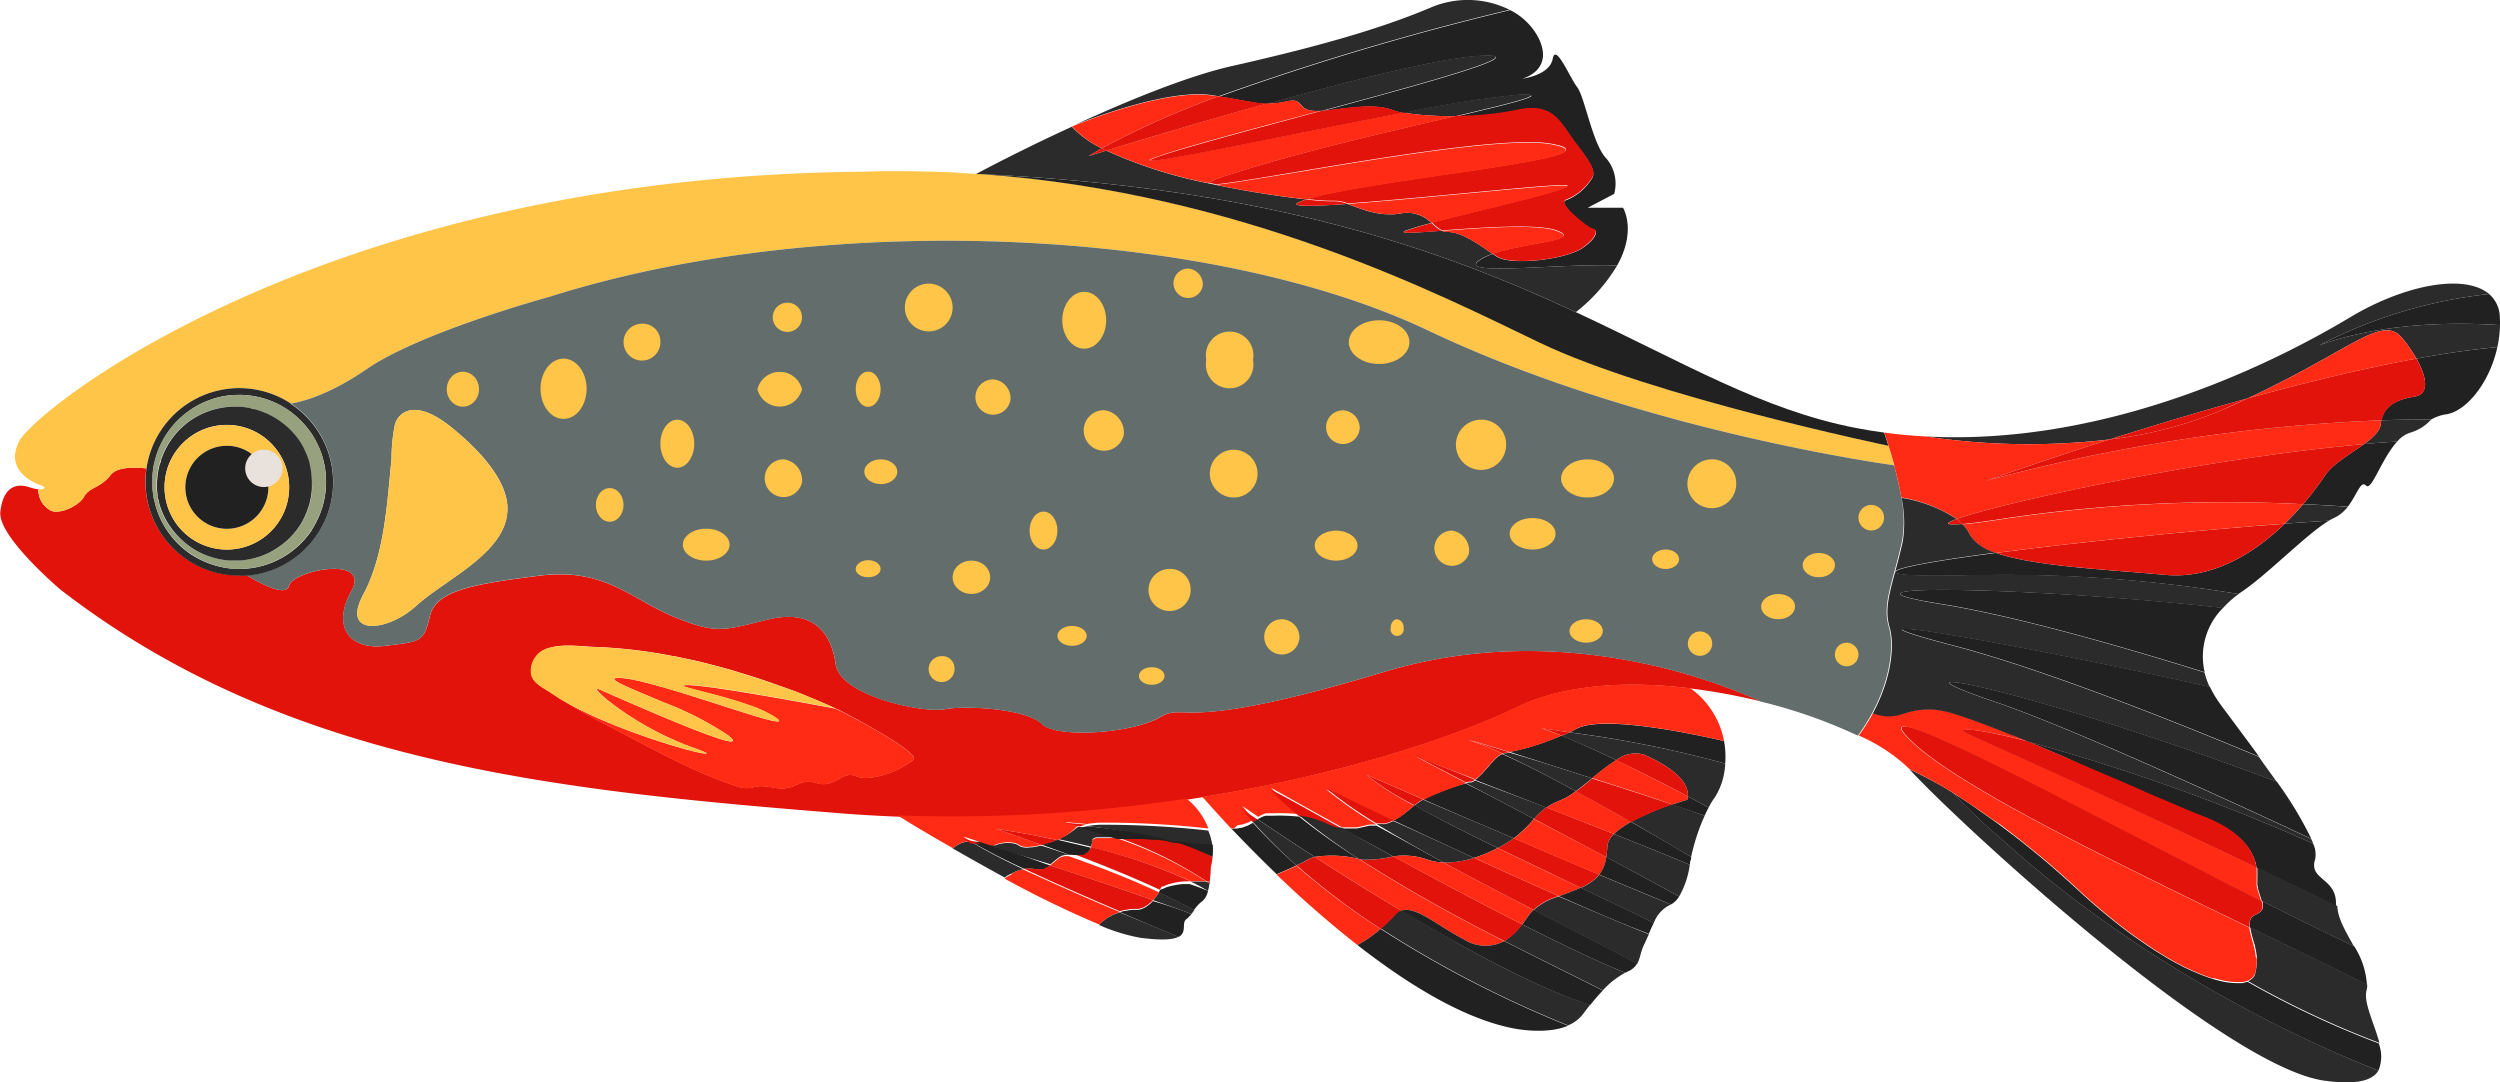 <svg xmlns="http://www.w3.org/2000/svg" viewBox="0 0 283.66 122.81"><title>pearl-danio</title><g id="Layer_2" data-name="Layer 2"><g id="Ñëîé_2" data-name="Ñëîé 2"><path d="M157.09,76.22c-23.72,7.15-22.33,3.35-25.47,5.16s-11.68,2.45-13.43.74-8.63-2.11-11-1.65S95.34,79,94.82,75.35s-2.62-6.28-7.68-5.06S81.39,72,76.5,70s-7.85-5.63-15.35-4.67S49.46,67,48.77,69.94s-1.05,2.84-5.06,3.34-6.11-2.12-3.84-6.22-6.63-2.35-7.06-.61c-.35,1.39-3.52-.39-4.8-1.17h0a7.56,7.56,0,0,1-.83,0A10.64,10.64,0,0,1,16.5,54.68a9.67,9.67,0,0,1,.11-1.53c-1.31-.15-3.34-.21-4.08.76-1.14,1.48-2.4,1.35-3,2.45s-3.1,2.22-4,1.43a2.63,2.63,0,0,1-1.18-2.27,5.06,5.06,0,0,1-1-.23c-1.56-.53-3,0-3.31,2.79s6.81,8.81,6.81,8.81C32.2,86.51,62.55,89.65,95.25,92.27c2.2.18,4.38.3,6.56.39h0a176.36,176.36,0,0,0,32.79-1.91l1.87-.3c15.43-2.49,28.17-6.6,35.71-10.22,5.36-2.58,12.56-3,19.65-2.11a67.61,67.61,0,0,1,7.78,1.42l.22.06C194.32,77.08,176.7,70.31,157.09,76.22Zm-53.46,10c-1.83,1.44-5,2.49-6.54,1.83s-2.36,1.44-4.45.79-2.23,1-4.84.52-2,.26-3.67,0a2.85,2.85,0,0,1-.39-.11c-4.8-1.53-9.47-4.17-13.92-6.48l-1.08-.56c-.57-.3-1.15-.6-1.72-.92-.31-.17-.62-.33-.92-.51l-.8-.44-1-.6-.77-.47-1-.66c-1.17-.78-2.55-1.3-2.23-2.94a2.69,2.69,0,0,1,2.15-2.19c1.59-.44,3.67-.12,5-.08a55.46,55.46,0,0,1,6.44.61c.81.12,1.61.26,2.41.42.27,0,.54.1.8.15l.93.19,1.23.27,1,.25,1,.26q.93.24,1.86.51l1,.31.61.18,1.34.43c.57.19,1.14.38,1.71.59L89,78l.19.07,1,.36c.72.28,1.43.57,2.14.87q.63.26,1.26.54c.42.17.83.36,1.24.55h0l.5.23C95.82,80.88,104.66,85.44,103.63,86.25Z" style="fill:#e1130a"/><path d="M214.91,52.8C210,52.09,184.13,48,162,37.48c-24.6-11.67-68.21-13.76-99.61-3.82,0,0-14.65,4-20.75,8.2-4.18,2.86-7.17,3.69-8.64,3.93a10.64,10.64,0,0,0-16.37,7.36c-1.31-.15-3.34-.21-4.08.76-1.14,1.48-2.4,1.35-3,2.45s-3.1,2.22-4,1.43a2.63,2.63,0,0,1-1.18-2.27c.72.06.84-.23.39-.41,0,0-4.45-1.3-2.61-5S37,20,98,19.48h.12c2.25,0,4.54,0,6.87.06,2,0,3.88.12,5.75.2a5.83,5.83,0,0,1,.59,0h.07c29.68,2.14,52.24,13.8,63.36,19.13,12.74,6.11,39.55,11.69,39.55,11.69C214.48,51.27,214.7,52,214.91,52.8Z" style="fill:#ffc548"/><path d="M215.74,56.45c-.21-1.17-.49-2.38-.8-3.54l0-.11C210,52.09,184.13,48,162,37.48c-24.6-11.67-68.21-13.76-99.61-3.82,0,0-14.65,4-20.75,8.2-4.18,2.86-7.17,3.69-8.64,3.93a10.63,10.63,0,0,1-5,19.49c1.28.78,4.45,2.56,4.8,1.17.43-1.74,9.33-3.49,7.06.61s-.18,6.72,3.84,6.22,4.36-.37,5.06-3.34,4.88-3.66,12.38-4.62S71.62,68,76.5,70s5.58,1.52,10.64.3,7.16,1.4,7.68,5.06,9.94,5.58,12.34,5.12,9.29-.06,11,1.65,10.29,1.08,13.43-.74,1.75,2,25.47-5.16c19.61-5.91,37.23.86,42.74,3.38h0a57.92,57.92,0,0,1,11,3.86,23.17,23.17,0,0,0,1.61-2.55c2.3-4.29,2.43-8,1.91-9.77-.79-2.64.44-5,1.49-9.75A13.94,13.94,0,0,0,215.74,56.45ZM47.24,68.72c-3.27,3-8.63,3.53-6-1.31C43.64,62.94,43.93,57,44.43,52a18.67,18.67,0,0,1,.37-3.78,2.19,2.19,0,0,1,1.61-1.63c1.8-.44,4,1.2,5.25,2.26,2.4,2,5.92,5.47,5.92,8.86C57.58,62.7,50.51,65.71,47.24,68.72Z" style="fill:#636e6c"/><path d="M250.15,76.27c-10-3.12-21.72-6.44-29.91-7.75-15.7-2.5,12.08-1.83,32,.45A7.8,7.8,0,0,0,250.15,76.27Z" style="fill:#212121"/><path d="M256.33,85.85c-11.79-4.94-25.47-10.2-34.52-12.57-18.07-4.72,8.7.08,28.93,4.64A12.72,12.72,0,0,0,252,80C253.29,81.75,254.83,83.79,256.33,85.85Z" style="fill:#212121"/><path d="M262.25,95.17c-12.8-6-28.54-13.06-35.73-15.49-14.82-5,3.14-1.74,31.81,9A42.88,42.88,0,0,1,262.25,95.17Z" style="fill:#212121"/><path d="M269.86,121.48c-.65,1.09-2.38,1.65-6.1,1.14-11.51-1.57-41.59-29.29-47.09-35.32l.55.25.24.12.13.07a2.28,2.28,0,0,1,.28.13l.19.1.33.17c.83.43,1.92,1,3.24,1.85h0a61.74,61.74,0,0,0,5.24,5C243.43,110.06,262.17,118.44,269.86,121.48Z" style="fill:#2b2b2b"/><path d="M269.86,121.48c-7.69-3-26.43-11.42-43-26.48a61.74,61.74,0,0,1-5.24-5c.91.56,1.93,1.21,3,2l.61.42.83.59.85.61,1.79,1.35c.3.24.62.48.93.74,1.9,1.49,3.94,3.24,6.09,5.23.87.82,1.73,1.57,2.56,2.28l.79.65a55.42,55.42,0,0,0,5.65,4.12l1.2.73a26.81,26.81,0,0,0,4.73,2.22l.3.1.27.08a5.54,5.54,0,0,0,.61.16,8,8,0,0,0,1.89.27l.34,0h.08l.28,0a4.43,4.43,0,0,0,.58-.16,105.64,105.64,0,0,0,14.9,7A4.14,4.14,0,0,1,269.86,121.48Z" style="fill:#212121"/><path d="M255.91,110.32a4.32,4.32,0,0,0,.15-1.17c0-.11,0-.21,0-.32a1.63,1.63,0,0,0,0-.31,6.4,6.4,0,0,0-.17-1c0-.17-.08-.34-.12-.5a15.6,15.6,0,0,1-.45-1.79c4.75,2.3,9.32,4.5,13.28,6.49a2.72,2.72,0,0,1-.09.69c-.34,1.36.9,3.77,1.47,5.92a105.64,105.64,0,0,1-14.9-7,2,2,0,0,0,.45-.29.57.57,0,0,0,.11-.11.53.53,0,0,0,.09-.11l0,0a.83.83,0,0,0,.07-.13A1.07,1.07,0,0,0,255.91,110.32Z" style="fill:#2b2b2b"/><path d="M268.56,111.73c-4-2-8.53-4.19-13.28-6.49a2.2,2.2,0,0,1,0-.62,1.07,1.07,0,0,1,.06-.27,1,1,0,0,1,.28-.38.5.5,0,0,1,.14-.1l.17-.09a1.75,1.75,0,0,0,.39-.21.58.58,0,0,0,.15-.11.86.86,0,0,0,.28-.82s0-.08,0-.12,0-.19-.07-.29c3.65,1.84,7.19,3.59,10.44,5.14A9.15,9.15,0,0,1,268.56,111.73Z" style="fill:#212121"/><path d="M267.08,107.37c-3.25-1.55-6.79-3.3-10.44-5.14-.1-.33-.24-.71-.37-1.15a3,3,0,0,1-.08-.32q0-.14-.06-.3a2.61,2.61,0,0,1,0-.31,1.1,1.1,0,0,1,0-.18c0-.11,0-.22,0-.34V99.4a3.69,3.69,0,0,0,0-.47v-.21c0-.09,0-.19,0-.29,3.11,1.49,6.18,3,9.08,4.39C265.23,104.19,266.2,105.77,267.08,107.37Z" style="fill:#2b2b2b"/><path d="M265.09,102.82c-2.9-1.42-6-2.9-9.08-4.39,0-.05,0-.1,0-.15l-.05-.22v0c0-.14-.07-.28-.12-.42s-.06-.15-.08-.22l-.07-.16a1.19,1.19,0,0,0-.08-.2l-.05-.09-.11-.22-.12-.2a7.07,7.07,0,0,0-.48-.68l-.29-.33a8.81,8.81,0,0,0-1.38-1.2l-.37-.25a13.77,13.77,0,0,0-1.39-.77l-.27-.14c-.46-.21-1-.42-1.5-.62-1.14-.42-3.11-1.26-5.52-2.31l-1.2-.53L241.29,89l-1.06-.46-2.37-1-.59-.26-1.33-.58L234.48,86l-2-.85-2.34-1a227.14,227.14,0,0,1,32.31,11.56,2.87,2.87,0,0,1,.24,1.77c-.78,2.36,2.36,2.1,2.36,5A2.06,2.06,0,0,0,265.09,102.82Z" style="fill:#212121"/><path d="M283.66,36.89a12.76,12.76,0,0,1-.3,2.5c-2.81.25-5.92.7-9.18,1.3a16.77,16.77,0,0,0-1.61-2.32c-2.26-2.75-5.57,1.24-17.56,6.84-5.62,1.54-11,3.18-15.65,4.65a78.3,78.3,0,0,1-20.88-.34c21.62,1.17,41.15-9.3,48.16-13.51,6.19-3.71,13-5,15.78-2.65a54.82,54.82,0,0,0-19.25,5.81C269.63,36.83,277.28,36.47,283.66,36.89Z" style="fill:#2b2b2b"/><path d="M283.36,39.39c-.87,4-3.46,7.2-5.73,7.61a4.66,4.66,0,0,0-1.79.61c-1.75,0-3.63,0-5.64.08.33-1.61,1.68-2.37,3.76-2.69,1.68-.26,1.45-2.14.22-4.31C277.44,40.09,280.55,39.64,283.36,39.39Z" style="fill:#212121"/><path d="M275.84,47.61a5.06,5.06,0,0,1-2.4,1.49,3.29,3.29,0,0,0-1.44,1c-1.23.07-2.48.17-3.76.29,1-.74,1.81-1.49,1.89-2.25a2.22,2.22,0,0,1,.07-.45C272.21,47.62,274.09,47.6,275.84,47.61Z" style="fill:#2b2b2b"/><path d="M272,50.1c-1.77,1.91-2.9,5.64-3.53,5s-1,1-2.08,2.39c-1.58-.11-3.27-.21-5.07-.29a35.59,35.59,0,0,0,2.53-3.31c.84-1.26,2.86-2.39,4.39-3.51C269.52,50.27,270.77,50.17,272,50.1Z" style="fill:#212121"/><path d="M264.25,59.08c-2.51,1.49-7,6.13-9.91,8.07-.12.08-.24.16-.35.25a162.68,162.68,0,0,0-30.26-2.12c-14.31.34-9.07-1,2.75-2.54,4.25,1.49,12.12,1.85,19.23,2.49,5.53.5,10.26-2.65,13.53-5.81C261,59.29,262.64,59.18,264.25,59.08Z" style="fill:#212121"/><path d="M283.66,36.89c-6.38-.42-14-.06-20.49,2.28a54.82,54.82,0,0,1,19.25-5.81A3.53,3.53,0,0,1,283.64,36C283.66,36.31,283.66,36.6,283.66,36.89Z" style="fill:#212121"/><path d="M256.05,108.83c0,.11,0,.21,0,.32a4.32,4.32,0,0,1-.15,1.17,1.07,1.07,0,0,1-.13.31.83.83,0,0,1-.07.13l0,0a.53.53,0,0,1-.09.11.57.57,0,0,1-.11.11,2,2,0,0,1-.45.29,4.43,4.43,0,0,1-.58.16l-.28,0h-.08l-.34,0a8,8,0,0,1-1.89-.27,5.54,5.54,0,0,1-.61-.16L251,111l-.3-.1a26.81,26.81,0,0,1-4.73-2.22l-1.2-.73a55.42,55.42,0,0,1-5.65-4.12l-.79-.65c-.83-.71-1.69-1.46-2.56-2.28-2.15-2-4.19-3.74-6.09-5.23-.31-.26-.62-.5-.93-.74L227,93.58,226.1,93l-.83-.59-.61-.42c-1.1-.76-2.12-1.41-3-2h0c-1.32-.81-2.41-1.42-3.24-1.85l-.33-.17-.19-.1a2.28,2.28,0,0,0-.28-.13l-.13-.07-.24-.12-.55-.25h0a19.42,19.42,0,0,0-5.79-3.84,23.17,23.17,0,0,0,1.61-2.55c3.12,1,3.26-.65,7.06-.41a11.79,11.79,0,0,1,2.51.58l.56.18c1,.32,2.07.73,3.29,1.19l1.47.58.17.07.85.34.08,0,1.12.46.55.23c-6.31-1.62-8.86-1.66-6.59-.7,2.45,1,17.88,8,32.46,15,0,.1,0,.2,0,.29v.21a3.69,3.69,0,0,1,0,.47v.23c0,.12,0,.23,0,.34a1.1,1.1,0,0,0,0,.18,2.61,2.61,0,0,0,0,.31q0,.17.06.3a3,3,0,0,0,.08.32c.13.44.27.82.37,1.15-21.87-11-47.71-25.26-39.19-17.66,5.73,5.11,22.72,13.36,37.83,20.67a15.6,15.6,0,0,0,.45,1.79c0,.16.09.33.12.5a6.4,6.4,0,0,1,.17,1A1.63,1.63,0,0,1,256.05,108.83Z" style="fill:#ff2b15"/><path d="M256.45,103.46a.58.58,0,0,1-.15.11,1.75,1.75,0,0,1-.39.21l-.17.09a.5.5,0,0,0-.14.1,1,1,0,0,0-.28.38,1.07,1.07,0,0,0-.06.27,2.2,2.2,0,0,0,0,.62c-15.11-7.31-32.1-15.56-37.83-20.67-8.52-7.6,17.32,6.61,39.19,17.66,0,.1.05.2.07.29s0,.08,0,.12A.86.86,0,0,1,256.45,103.46Z" style="fill:#e1130a"/><path d="M270.2,47.69a2.22,2.22,0,0,0-.07.45c-.08.76-.87,1.51-1.89,2.25-18.65,1.67-41.33,6.72-46.22,8.5a15.92,15.92,0,0,0-6.28-2.44c-.21-1.17-.49-2.38-.8-3.54l0-.11c-.21-.77-.43-1.53-.65-2.22-.16-.54-.33-1-.49-1.5,1.58.22,3.15.36,4.71.44a78.3,78.3,0,0,0,20.88.34c-7.93,2.51-13.57,4.53-14,4.69A201.92,201.92,0,0,1,270.2,47.69Z" style="fill:#ff2b15"/><path d="M268.24,50.39c-1.53,1.12-3.55,2.25-4.39,3.51a35.59,35.59,0,0,1-2.53,3.31,170.82,170.82,0,0,0-33.58,1.57c-2.32.37-4,.59-5.07.68a7.16,7.16,0,0,0-.65-.57C226.91,57.11,249.59,52.06,268.24,50.39Z" style="fill:#e1130a"/><path d="M259.24,59.42c-3.27,3.16-8,6.31-13.53,5.81-7.11-.64-15-1-19.23-2.49C235.5,61.55,248.33,60.24,259.24,59.42Z" style="fill:#e1130a"/><path d="M274,45c-2.08.32-3.43,1.08-3.76,2.69a201.92,201.92,0,0,0-44.87,6.86c.46-.16,6.1-2.18,14-4.69A46.55,46.55,0,0,0,252,46.57c1.07-.46,2.08-.92,3-1.36,6.39-1.76,13.07-3.4,19.17-4.52C275.41,42.86,275.64,44.74,274,45Z" style="fill:#e1130a"/><path d="M274.18,40.69c-6.1,1.12-12.78,2.76-19.17,4.52,12-5.6,15.3-9.59,17.56-6.84A16.77,16.77,0,0,1,274.18,40.69Z" style="fill:#ff2b15"/><path d="M214.26,50.58S187.45,45,174.71,38.89c-11.12-5.33-33.68-17-63.36-19.13,33,1.56,52.59,8.75,67.45,15.66,12.14,5.64,21.15,11.11,31.84,13.15,1.05.2,2.09.38,3.13.51C213.93,49.54,214.1,50,214.26,50.58Z" style="fill:#212121"/><path d="M183.49,30.12a19.28,19.28,0,0,1-4.69,5.3c-14.86-6.91-34.41-14.1-67.45-15.66h-.07l-.56,0c.39-.21,5-2.68,10.89-5.38A11.64,11.64,0,0,0,125,16.83l-1.48.87,2-.61A52.56,52.56,0,0,0,137,20.78l.91.19c4,.84,7.78,1.38,10.33,1.66-2.83.85-.1.85,4.64.51,1.49.51,3.45,1.47,5.94,1.1a3.88,3.88,0,0,1,3.6,1.06,29.45,29.45,0,0,0-2.95.88c-.87.37,1.14.23,4.1,0a1.71,1.71,0,0,0,.65.13c1.59,0,3.61,1.44,5.14,2.49a6.19,6.19,0,0,0-1.63.8C165.55,31.34,176.88,29.88,183.49,30.12Z" style="fill:#2b2b2b"/><path d="M125.51,17.09l-2,.61,1.48-.87C125.17,16.92,125.33,17,125.51,17.09Z" style="fill:#e1130a"/><path d="M152.9,23.14c-4.74.34-7.47.34-4.64-.51a22.11,22.11,0,0,0,3.08.21A3.85,3.85,0,0,1,152.9,23.14Z" style="fill:#e1130a"/><path d="M163.59,26.2c-3,.21-5,.35-4.1,0a29.45,29.45,0,0,1,2.95-.88A4.69,4.69,0,0,0,163.59,26.2Z" style="fill:#e1130a"/><path d="M171.28,1.11a316,316,0,0,0-33,9.81l-.69-.11c-5.07-.8-14.29,2.83-15.79,3.44,5.82-2.68,12.78-5.58,18-6.76C150.64,5.05,157.27,3,162.33.86A10.67,10.67,0,0,1,171.28,1.11Z" style="fill:#2b2b2b"/><path d="M183.49,30.12c-6.61-.24-17.94,1.22-15.74-.5a6.19,6.19,0,0,1,1.63-.8c.16.11.3.21.45.3,1.57,1.05,7.85.35,9.77-1s1.57-2.1,1.13-2.1-4.27-3-3-3.31a6,6,0,0,0,2.78-2.27c.71-.87,0-1.92-1.74-4.18s-2.44-4.71-6.8-3.7a33.5,33.5,0,0,1-6.71.65c6.55-1.54,10.53-2.52,7.4-2.48a117.56,117.56,0,0,0-13.36,2.11,7.35,7.35,0,0,1-1.11-.28c-1.92-.73-3.84-.49-7.68,0l-.48.05c12-3.24,24-6.52,18.2-6.28-4.46.18-14.8,2.78-24.41,5.46-1.12,0-2.43-.34-5.47-.83a316,316,0,0,1,33-9.81,7.3,7.3,0,0,1,3.26,3.24c1.63,3.45-1.51,4.43-1.89,4.54.35-.05,3.13-.47,3.46-2.27s1.92,2.12,2.78,3.24,1.75,6.53,3.32,8.1a4.41,4.41,0,0,1,.87,4l-3,1.57h4S185.74,26.09,183.49,30.12Z" style="fill:#212121"/><path d="M150,12.57c-3.2.26-1.72-1.56-4-1.06a8.47,8.47,0,0,1-2.16.24c9.61-2.68,19.95-5.28,24.41-5.46C173.94,6.05,162,9.33,150,12.57Z" style="fill:#2b2b2b"/><path d="M165.21,13.17h0a35.87,35.87,0,0,1-5.95-.37,117.56,117.56,0,0,1,13.36-2.11C175.74,10.65,171.76,11.63,165.21,13.17Z" style="fill:#2b2b2b"/><path d="M180.43,114c-.27.33-.55.7-.83,1.08a4,4,0,0,1-1.68,1.26,126.68,126.68,0,0,1-21.27-11,14.42,14.42,0,0,0,1.66-1.62,1.65,1.65,0,0,1,.67-.45C166.43,107.79,174.67,112.24,180.43,114Z" style="fill:#2b2b2b"/><path d="M184.41,110.37a9.59,9.59,0,0,0-2.55,2c-2.72-1.41-6.72-3.33-11.18-5.61a6.87,6.87,0,0,0,2-1.89C177.26,107.18,181.43,109.18,184.41,110.37Z" style="fill:#2b2b2b"/><path d="M187.08,106c-.18.41-.35.81-.51,1.13-.44.89-.46,1.64-.82,2.25-2.73-1.52-7-3.69-11.74-6.11a6.71,6.71,0,0,1,2.88-1.55C180.79,103.4,184.4,104.94,187.08,106Z" style="fill:#2b2b2b"/><path d="M191.73,98.12a9.9,9.9,0,0,1-1.21,3.6c-2.33-1.28-5.21-2.84-8.27-4.46a9.21,9.21,0,0,0,.13-1.27,2.21,2.21,0,0,1,.75-1.36C186.34,95.91,189.36,97.13,191.73,98.12Z" style="fill:#2b2b2b"/><path d="M193.42,92.55a23.36,23.36,0,0,0-1.54,4.69c-1.93-1.16-4.3-2.54-6.81-4a31,31,0,0,1,4.67-2Z" style="fill:#2b2b2b"/><path d="M195.75,86.64a7.89,7.89,0,0,1-1.16,3.81,7.43,7.43,0,0,0-.72,1.18c-.73-.4-1.52-.83-2.36-1.27.14-1.88-2.32-3.57-4.94-4.72a3.51,3.51,0,0,0-3.18.61c-2.21-1.06-4.35-2-6.18-2.77.28-.11.55-.24.84-.38h0A129.17,129.17,0,0,1,195.75,86.64Z" style="fill:#2b2b2b"/><path d="M183.39,86.25a25.47,25.47,0,0,0-2.74,2.06c-3.47-1.12-6.82-2.17-9.36-3,.47-.09,1.09-.23,1.82-.42l.5-.14a31.35,31.35,0,0,0,3.14-1.12l.41-.17.05,0C179,84.22,181.18,85.19,183.39,86.25Z" style="fill:#212121"/><path d="M178.81,89.77a8,8,0,0,1-1.66,1,8.23,8.23,0,0,0-1.69.86l-8.1-3.14s0,0,0,0l.21-.14.19-.17h0l.32-.31a2,2,0,0,0,.2-.21c.12-.13.24-.26.36-.41l.14-.15c.12-.14.24-.27.35-.41l.47-.5a1.85,1.85,0,0,1,.14-.14l.15-.14.22-.17.14-.09.19-.09h0C172.76,86.57,175.71,88.09,178.81,89.77Z" style="fill:#212121"/><path d="M174.05,92.92a14.78,14.78,0,0,1-1.78,1.79c-.16.13-.33.27-.52.4C168,93.5,164.4,92,161.52,90.71c.31-.16.71-.35,1.14-.54l.45-.19.18-.07.63-.25h0l.72-.26c.45-.16.89-.31,1.29-.42l.28-.08.09,0C168.54,90,171.22,91.42,174.05,92.92Z" style="fill:#212121"/><path d="M169.94,96.22a17.47,17.47,0,0,1-2.69,1.12c-3.31-1.52-6.48-3-9.16-4.25a4.86,4.86,0,0,0,.7-.4,2.5,2.5,0,0,0,.24-.16l.24-.17c.43-.32.84-.65,1.22-1h0C163.17,92.88,166.48,94.54,169.94,96.22Z" style="fill:#212121"/><path d="M163.79,97.86a5.92,5.92,0,0,1-1.81-.32,8.09,8.09,0,0,0-3.91-.37C156,96,154,95,152.25,94l.29,0h.92l.17,0,.33,0,.35-.07h0l.42-.1.66-.15.31,0,.14,0,.32,0C158.45,94.9,161.06,96.38,163.79,97.86Z" style="fill:#212121"/><path d="M154.18,97.46a12.83,12.83,0,0,0-5-.23c-2.75-1.77-5-3.29-6.48-4.27a3.55,3.55,0,0,1,.43-.23,2.2,2.2,0,0,1,.45-.17s0,0,0,0l.1,0s0,0,0,0a.58.58,0,0,1,.14,0l.11,0h.12l.28,0a22,22,0,0,1,3.08.1A71.29,71.29,0,0,0,154.18,97.46Z" style="fill:#212121"/><path d="M147.1,98.19c-.68.33-1.48.68-2.25,1-2-1.93-3.75-3.72-5.13-5.17a3.16,3.16,0,0,0,.32,0l.27,0,.46-.09.08,0,.27-.08.15-.06a2.85,2.85,0,0,0,.31-.12c.21-.1.41-.21.59-.31A58.7,58.7,0,0,0,147.1,98.19Z" style="fill:#212121"/><path d="M195.75,86.64a129.17,129.17,0,0,0-17.67-3.55l.4-.2.41-.21c3-1.56,13,.54,16.73,1.4A10.21,10.21,0,0,1,195.75,86.64Z" style="fill:#212121"/><path d="M156.65,105.4a15,15,0,0,1-2.63,1.83,120.89,120.89,0,0,1-9.17-8c.77-.33,1.57-.68,2.25-1A82.45,82.45,0,0,0,156.65,105.4Z" style="fill:#ff2b15"/><path d="M159,103.33a1.65,1.65,0,0,0-.67.45,14.42,14.42,0,0,1-1.66,1.62,82.45,82.45,0,0,1-9.55-7.21c.52-.24,1-.47,1.27-.65a3,3,0,0,1,.8-.31C152,99.07,155.42,101.2,159,103.33Z" style="fill:#e1130a"/><path d="M170.68,106.78a4.51,4.51,0,0,1-4.55-.18c-3-1.55-5.52-3.86-7.15-3.27-3.56-2.13-6.95-4.26-9.81-6.1a12.83,12.83,0,0,1,5,.23A184.59,184.59,0,0,0,170.68,106.78Z" style="fill:#ff2b15"/><path d="M172.72,104.89a6.87,6.87,0,0,1-2,1.89,184.59,184.59,0,0,1-16.5-9.32l.47.08a12.92,12.92,0,0,0,3.42-.37C162.71,99.68,167.92,102.45,172.72,104.89Z" style="fill:#e1130a"/><path d="M174,103.23a7.41,7.41,0,0,0-.87,1.08l-.42.58c-4.8-2.44-10-5.21-14.65-7.72a8.09,8.09,0,0,1,3.91.37,5.92,5.92,0,0,0,1.81.32C167.14,99.68,170.68,101.52,174,103.23Z" style="fill:#ff2b15"/><path d="M176.89,101.68a6.71,6.71,0,0,0-2.88,1.55c-3.33-1.71-6.87-3.55-10.22-5.37a10.77,10.77,0,0,0,3.46-.52C170.44,98.8,173.76,100.3,176.89,101.68Z" style="fill:#e1130a"/><path d="M179.35,100.72l-.63.27c-.71.3-1.31.51-1.83.69-3.13-1.38-6.45-2.88-9.64-4.34a17.47,17.47,0,0,0,2.69-1.12C173.08,97.75,176.34,99.29,179.35,100.72Z" style="fill:#ff2b15"/><path d="M181.46,99.24a5.6,5.6,0,0,1-2.11,1.48c-3-1.43-6.27-3-9.41-4.5a15.41,15.41,0,0,0,1.81-1.11C175,96.49,178.32,97.92,181.46,99.24Z" style="fill:#e1130a"/><path d="M182.25,97.26a4.06,4.06,0,0,1-.79,2c-3.14-1.32-6.49-2.75-9.71-4.13.19-.13.36-.27.52-.4a14.78,14.78,0,0,0,1.78-1.79C176.74,94.33,179.56,95.82,182.25,97.26Z" style="fill:#ff2b15"/><path d="M183.13,94.63a2.21,2.21,0,0,0-.75,1.36,9.21,9.21,0,0,1-.13,1.27c-2.69-1.44-5.51-2.93-8.2-4.34a7.73,7.73,0,0,1,1.41-1.31C178,92.6,180.63,93.64,183.13,94.63Z" style="fill:#e1130a"/><path d="M185.07,93.26a9.57,9.57,0,0,0-1.94,1.37c-2.5-1-5.13-2-7.67-3a8.23,8.23,0,0,1,1.69-.86,8,8,0,0,0,1.66-1C180.88,90.9,183,92.1,185.07,93.26Z" style="fill:#ff2b15"/><path d="M189.74,91.29a31,31,0,0,0-4.67,2c-2-1.16-4.19-2.36-6.26-3.49.59-.43,1.21-.94,1.84-1.46C183.74,89.3,186.93,90.34,189.74,91.29Z" style="fill:#e1130a"/><path d="M191.51,90.36a1.32,1.32,0,0,1-.06.39s-.7.2-1.71.54c-2.81-1-6-2-9.09-3a25.47,25.47,0,0,1,2.74-2.06C186.16,87.58,189,89.05,191.51,90.36Z" style="fill:#ff2b15"/><path d="M191.51,90.36c-2.47-1.31-5.35-2.78-8.12-4.11a3.51,3.51,0,0,1,3.18-.61C189.19,86.79,191.65,88.48,191.51,90.36Z" style="fill:#e1130a"/><path d="M195.62,84.08c-3.74-.86-13.76-3-16.73-1.4l-.41.21-.4.2c-1.19-.18-2.26-.33-3.16-.45.68.22,1.45.5,2.29.84l-.05,0-.41.17a31.35,31.35,0,0,1-3.14,1.12l-.5.14c-.73.19-1.35.33-1.82.42-2.69-.83-4.48-1.36-4.61-1.36a9.45,9.45,0,0,0,1.07.39c.73.25,1.65.64,2.72,1.13l-.19.09-.14.09-.22.17-.15.14a1.85,1.85,0,0,0-.14.14l-.47.5c-.11.14-.23.27-.35.41l-.14.15c-.12.15-.24.28-.36.41a2,2,0,0,1-.2.21l-.32.31h0l-.19.17-.21.14s0,0,0,0l-6.76-2.58c.27.13,2.5,1.29,5.72,3l-.09,0L166,89c-.4.11-.84.26-1.29.42l-.72.26h0l-.63.25-.18.07-.45.19c-.43.19-.83.38-1.14.54L155,87.89a31.22,31.22,0,0,0,5.48,3.52c-.38.3-.79.63-1.22,1l-.24.17a2.5,2.5,0,0,1-.24.16,4.86,4.86,0,0,1-.7.4l-7.62-3.59a46.48,46.48,0,0,0,5.72,4l-.32,0-.14,0-.31,0-.66.15-.42.1h0l-.35.07-.33,0-.17,0h-.92l-.29,0c-4.66-2.57-7.89-4.4-8.06-4.49a37.16,37.16,0,0,0,3.25,3,22,22,0,0,0-3.08-.1l-.28,0H144l-.11,0a.58.58,0,0,0-.14,0s0,0,0,0l-.1,0s0,0,0,0a2.2,2.2,0,0,0-.45.17,3.55,3.55,0,0,0-.43.23l-1.81-1.23c.41.52.84,1,1.29,1.54-.18.1-.38.21-.59.31a2.85,2.85,0,0,1-.31.12l-.15.06-.27.08-.08,0-.46.09L140,94a3.16,3.16,0,0,1-.32,0c-2-2.17-3.25-3.58-3.25-3.58,15.43-2.49,28.17-6.6,35.71-10.22,5.36-2.58,12.56-3,19.65-2.11A9.48,9.48,0,0,1,195.62,84.08Z" style="fill:#ff2b15"/><path d="M142.69,93c-.17.09-.34.2-.52.31-.45-.51-.88-1-1.29-1.54Z" style="fill:#e1130a"/><path d="M152.25,94l-.19,0-.28,0-.19-.05a4.63,4.63,0,0,1-.52-.18,1,1,0,0,1-.18-.07l-.25-.11a11.9,11.9,0,0,0-1.8-.67l-.78-.18-.62-.1a37.16,37.16,0,0,1-3.25-3C144.36,89.59,147.59,91.42,152.25,94Z" style="fill:#e1130a"/><path d="M158.09,93.09l-.19.09a1,1,0,0,1-.18.07,1.71,1.71,0,0,1-.38.13l-.19.05a1.86,1.86,0,0,1-.33,0l-.25,0h-.38a46.48,46.48,0,0,1-5.72-4Z" style="fill:#e1130a"/><path d="M161.52,90.71l-.07,0a6.35,6.35,0,0,0-.95.66h0A31.22,31.22,0,0,1,155,87.89Z" style="fill:#e1130a"/><path d="M167.36,88.47l-.17.11-.23.11-.14,0-.14,0-.36.08c-3.22-1.68-5.45-2.84-5.72-3Z" style="fill:#e1130a"/><path d="M171.29,85.36l-.39.06-.2,0-.23.06h0c-1.07-.49-2-.88-2.72-1.13a9.45,9.45,0,0,1-1.07-.39C166.81,84,168.6,84.53,171.29,85.36Z" style="fill:#e1130a"/><path d="M178.08,83.09h0c-.29.14-.56.27-.84.38-.84-.34-1.61-.62-2.29-.84C175.82,82.76,176.89,82.91,178.08,83.09Z" style="fill:#e1130a"/><path d="M137.58,97.24a5.75,5.75,0,0,1-.2,1.14,13.9,13.9,0,0,1-.11,1.59h-.4a45.76,45.76,0,0,0-10.18-5l.72,0,.39,0h.07l.64,0,.54,0,.57,0,1.15.09.45,0,1.11.1c.27,0,.54.06.81.09h0A26.9,26.9,0,0,1,137.58,97.24Z" style="fill:#e1130a"/><path d="M136.87,100c-.25,0-.6,0-1,0h-.23l-.52,0h0a60,60,0,0,0-11.34-3.85,3.86,3.86,0,0,0,.16-.77c0-.13.19-.23.51-.29l.24,0h0l.3,0c.45,0,1,0,1.68,0h0A45.76,45.76,0,0,1,136.87,100Z" style="fill:#ff2b15"/><path d="M135.09,100l-.26,0-.53,0a9.12,9.12,0,0,0-1.34.23l-.23.06a2.41,2.41,0,0,0-.43.15.38.38,0,0,0-.13.06l-.17.08-.07,0-.08,0,0,0,0,0s0,0,0,0h0l-.13.16-.12.22c-2.44-1.14-5.74-2.54-10.2-4.22a1.6,1.6,0,0,1,.31,0,5.16,5.16,0,0,0,.76,0h.16l.23,0,.2,0,.11,0,.1,0,.13-.07s0,0,0,0l.14-.11.09-.11a0,0,0,0,0,0,0l0,0,.09-.15.06-.18A60,60,0,0,1,135.09,100Z" style="fill:#e1130a"/><path d="M127.06,103.48l-.6.23c-.12.06-.24.11-.36.18l-.28.15a3.36,3.36,0,0,0-.54.39l-.11.08-.15.14,0,0-.25.27A117.42,117.42,0,0,1,114,99.7a2.26,2.26,0,0,1,.29-.25l.08,0a1.88,1.88,0,0,1,.23-.16l.07,0A3.07,3.07,0,0,1,115,99l.32-.15h0a2.29,2.29,0,0,1,.37-.12l.27-.07.14,0h0C119.48,100.2,123.47,102,127.06,103.48Z" style="fill:#ff2b15"/><path d="M125.82,104a4.11,4.11,0,0,0-.54.39A3.36,3.36,0,0,1,125.82,104Z" style="fill:#e1130a"/><path d="M116.16,98.64h0l-.14,0-.27.07a2.29,2.29,0,0,0-.37.12h0A1.87,1.87,0,0,0,115,99a3.07,3.07,0,0,0-.31.17l-.07,0a1.88,1.88,0,0,0-.23.16l-.08,0a2.26,2.26,0,0,0-.29.25c-2.1-1.15-4.14-2.29-5.92-3.32a3.27,3.27,0,0,1,.51-.37l.23-.13.3-.13.25-.07.2-.05a1.75,1.75,0,0,1,.32,0l.25,0A67.34,67.34,0,0,0,116.16,98.64Z" style="fill:#2b2b2b"/><path d="M119.14,98.2a2.51,2.51,0,0,1-.74.43l-.1,0h0a.28.28,0,0,1-.13,0h-.1l-.16,0a1.9,1.9,0,0,1-.4,0,3.42,3.42,0,0,0-1-.06l-.18,0h-.13a67.34,67.34,0,0,1-6-3.07h.47l.24,0,.3,0,.19,0,.62.17.19.05.19.06Z" style="fill:#212121"/><path d="M121.3,97h-.17l-.11,0-.19,0-.17.06-.08,0a.81.81,0,0,0-.21.1.59.59,0,0,0-.17.1h0c-.37.24-.69.54-1,.8L112.35,96l.11,0h.08a.38.38,0,0,0,.25,0c.52-.34,2.22-.58,2.87,0a2,2,0,0,0,1.24.14l.26,0,.59-.11.3-.06.16,0h0Q119.85,96.48,121.3,97Z" style="fill:#2b2b2b"/><path d="M126.68,95c-.65,0-1.23,0-1.68,0l-.3,0h0l-.24,0c-.32.06-.5.16-.51.29a3.86,3.86,0,0,1-.16.77c-1.32-.32-2.59-.61-3.77-.86A6.33,6.33,0,0,0,122.07,94a1.58,1.58,0,0,1,.27-.18l.11,0,.08,0C124,94.14,125.38,94.56,126.68,95Z" style="fill:#2b2b2b"/><path d="M137.57,96l-.1,0h-.08l-.77-.1-.52,0-.39,0-.59-.07-1-.11-.69-.07-.31,0h0a53.82,53.82,0,0,0-9.83-1.91,11.37,11.37,0,0,1,1.48-.16l.43,0h.58a106.81,106.81,0,0,1,11.31.66A6.74,6.74,0,0,1,137.57,96Z" style="fill:#2b2b2b"/><path d="M137.11,94a106.81,106.81,0,0,0-11.31-.66h-.58l-.43,0a11.37,11.37,0,0,0-1.48.16h0c-1.53-.16-2.49-.21-2.49-.21l1.72.41-.08,0-.11,0a1.58,1.58,0,0,0-.27.18A6.33,6.33,0,0,1,120,95.32c-3.87-.83-6.78-1.25-7-1.28,1.88.64,3.62,1.26,5.24,1.85l-.16,0-.3.06-.59.11-.26,0a2,2,0,0,1-1.24-.14c-.65-.58-2.35-.34-2.87,0a.38.38,0,0,1-.25,0h-.08l-.11,0-3.06-1a9.15,9.15,0,0,0,.86.57,1,1,0,0,0-.25,0,1.75,1.75,0,0,0-.32,0l-.2.05-.25.07-.3.13-.23.13a3.27,3.27,0,0,0-.51.37c-3.54-2-6.09-3.61-6.28-3.72a176.36,176.36,0,0,0,32.79-1.91A8,8,0,0,1,137.11,94Z" style="fill:#ff2b15"/><path d="M112.35,96l-.19-.06-.19-.05-.62-.17-.19,0-.3,0-.24,0h-.47a9.15,9.15,0,0,1-.86-.57Z" style="fill:#e1130a"/><path d="M120,95.32l-.44.16-.39.14-.94.27h0c-1.62-.59-3.36-1.21-5.24-1.85C113.2,94.07,116.11,94.49,120,95.32Z" style="fill:#e1130a"/><path d="M123.3,93.57a6,6,0,0,0-.6.14l-.17.06-1.72-.41S121.77,93.41,123.3,93.57Z" style="fill:#e1130a"/><path d="M179.6,28.08c-1.92,1.39-8.2,2.09-9.77,1-.15-.09-.29-.19-.45-.3,3.7-1.29,10.36-1.51,7.25-2.64-2.19-.8-8.66-.31-13,0a4.69,4.69,0,0,1-1.15-.9c5.64-1.47,16.77-4,15.23-4.23-1.24-.21-16.26,1.47-24.77,2.07a3.85,3.85,0,0,0-1.56-.3,22.11,22.11,0,0,1-3.08-.21h0c7.94-2.38,36.6-4.7,27.7-6.27-6.78-1.19-32.47,4.09-38,4.61l-.91-.19a17.67,17.67,0,0,1,2.7-1c7.42-2.43,18.09-4.86,25.48-6.59h0a33.5,33.5,0,0,0,6.71-.65c4.36-1,5.06,1.43,6.8,3.7s2.45,3.31,1.74,4.18a6,6,0,0,1-2.78,2.27c-1.22.35,2.62,3.31,3,3.31S181.51,26.68,179.6,28.08Z" style="fill:#e1130a"/><path d="M165.2,13.17c-7.39,1.73-18.06,4.16-25.48,6.59a17.67,17.67,0,0,0-2.7,1,52.56,52.56,0,0,1-11.51-3.69c3.36-1,10.58-3.21,18.26-5.34a8.47,8.47,0,0,0,2.16-.24c2.33-.5.85,1.32,4,1.06-7.52,2-15.08,4-18.36,5.14-6,2,13.28-2.18,27.63-4.91A35.87,35.87,0,0,0,165.2,13.17Z" style="fill:#ff2b15"/><path d="M138.3,10.92A100.19,100.19,0,0,0,125,16.83a11.64,11.64,0,0,1-3.39-2.49h0l.08,0,.11-.05c1.5-.61,10.72-4.24,15.79-3.44Z" style="fill:#ff2b15"/><path d="M159.25,12.8c-14.35,2.73-33.58,6.93-27.63,4.91,3.28-1.11,10.84-3.11,18.36-5.14l.48-.05c3.84-.49,5.76-.73,7.68,0A7.35,7.35,0,0,0,159.25,12.8Z" style="fill:#e1130a"/><path d="M148.27,22.63h0c-2.55-.28-6.35-.82-10.33-1.66,5.57-.52,31.26-5.8,38-4.61C184.87,17.93,156.21,20.25,148.27,22.63Z" style="fill:#ff2b15"/><path d="M169.38,28.82c-1.53-1.05-3.55-2.49-5.14-2.49a1.71,1.71,0,0,1-.65-.13c4.38-.33,10.85-.82,13,0C179.74,27.31,173.08,27.53,169.38,28.82Z" style="fill:#ff2b15"/><path d="M162.44,25.3a3.88,3.88,0,0,0-3.6-1.06c-2.49.37-4.45-.59-5.94-1.1,8.51-.6,23.53-2.28,24.77-2.07C179.21,21.34,168.08,23.83,162.44,25.3Z" style="fill:#ff2b15"/><path d="M133.72,106.29c-.6.32-1.83.44-4.36.11a20.53,20.53,0,0,1-4.64-1.44l.25-.27,0,0,.15-.14.11-.08a4.11,4.11,0,0,1,.54-.39l.28-.15c.12-.07.24-.12.36-.18l.6-.23h0C129.59,104.56,131.94,105.55,133.72,106.29Z" style="fill:#2b2b2b"/><path d="M125.82,104a4.11,4.11,0,0,0-.54.39A3.36,3.36,0,0,1,125.82,104Z" style="fill:#e1130a"/><path d="M135.18,103.71a3.31,3.31,0,0,1-.59.6c-.54.42.12,1.46-.86,2h0c-1.78-.74-4.13-1.73-6.66-2.81l.31-.09a1.05,1.05,0,0,1,.24-.06l.15,0a6.16,6.16,0,0,1,.64-.11l.18,0H129a1.62,1.62,0,0,0,.66-.15,1.38,1.38,0,0,0,.22-.1,2.49,2.49,0,0,0,.3-.19,1.25,1.25,0,0,0,.19-.15.79.79,0,0,0,.2-.17,1.36,1.36,0,0,0,.24-.24C132.49,102.71,134,103.25,135.18,103.71Z" style="fill:#212121"/><path d="M135.51,103.27c-.11.15-.21.29-.33.44-1.2-.46-2.69-1-4.36-1.58a4.67,4.67,0,0,0,.68-.88C133.24,102.06,134.54,102.73,135.51,103.27Z" style="fill:#2b2b2b"/><path d="M137.06,101.09a2.12,2.12,0,0,1-.59,1.12,4.19,4.19,0,0,0-1,1.06c-1-.54-2.27-1.21-4-2l.12-.22.13-.16h0s0,0,0,0l0,0,0,0,.08,0,.07,0,.17-.08a.38.38,0,0,1,.13-.06,2.41,2.41,0,0,1,.43-.15l.23-.06a9.12,9.12,0,0,1,1.34-.23l.53,0,.26,0h0A22.16,22.16,0,0,1,137.06,101.09Z" style="fill:#212121"/><path d="M137.23,100.22a5.15,5.15,0,0,1-.17.87,22.16,22.16,0,0,0-1.95-1.06l.52,0h.23c.41,0,.76,0,1,0Z" style="fill:#2b2b2b"/><path d="M137.27,100a1.87,1.87,0,0,1,0,.25l-.36-.25Z" style="fill:#e1130a"/><path d="M33,45.79a10.64,10.64,0,1,0-5.84,19.53,7.56,7.56,0,0,0,.83,0h0a10.63,10.63,0,0,0,5-19.49Zm2.39,14.35a10.3,10.3,0,0,1-1.89,2.11,10.18,10.18,0,0,1-2.34,1.46,9.9,9.9,0,0,1-5.11.78,10.16,10.16,0,0,1-4.38-1.59,10,10,0,0,1-2.78-2.81,9.6,9.6,0,0,1-1.25-2.78c-.05-.2-.1-.4-.15-.58s-.06-.36-.08-.53a4.76,4.76,0,0,1-.1-.82l0-.7v0l0-.67a6.08,6.08,0,0,1,.09-.83c0-.16.05-.35.09-.53s.1-.38.15-.59a9.72,9.72,0,0,1,1.25-2.78A9.9,9.9,0,0,1,26,44.86c.41,0,.83-.06,1.27-.06a11.65,11.65,0,0,1,1.28.11,9.53,9.53,0,0,1,2.57.74,9.85,9.85,0,0,1,2.34,1.46,10.51,10.51,0,0,1,1.89,2.1,10.69,10.69,0,0,1,1.23,2.6,10,10,0,0,1,0,5.73A10.69,10.69,0,0,1,35.37,60.14Z" style="fill:#2b2b2b"/><path d="M36.6,51.81a10.69,10.69,0,0,0-1.23-2.6,10.51,10.51,0,0,0-1.89-2.1,9.85,9.85,0,0,0-2.34-1.46,9.53,9.53,0,0,0-2.57-.74,11.65,11.65,0,0,0-1.28-.11c-.44,0-.86,0-1.27.06a9.9,9.9,0,0,0-7.15,4.4A9.72,9.72,0,0,0,17.62,52c-.05.21-.1.41-.15.59s-.06.37-.09.53a6.08,6.08,0,0,0-.09.83l0,.67v0l0,.7a4.76,4.76,0,0,0,.1.82c0,.17,0,.34.08.53s.1.38.15.58a9.6,9.6,0,0,0,1.25,2.78,10,10,0,0,0,2.78,2.81A10.16,10.16,0,0,0,26,64.49a9.9,9.9,0,0,0,5.11-.78,10.18,10.18,0,0,0,2.34-1.46,10.3,10.3,0,0,0,1.89-2.11,10.69,10.69,0,0,0,1.23-2.6,10,10,0,0,0,0-5.73Zm-1.18,3.51a5,5,0,0,1-.05.62,8.71,8.71,0,0,1-.22,1.16,10.26,10.26,0,0,1-.94,2.27,9.41,9.41,0,0,1-1.55,1.89,10.32,10.32,0,0,1-2,1.39,8.77,8.77,0,0,1-2.24.78,7.7,7.7,0,0,1-1.16.16h-.58c-.2,0-.42,0-.6,0A9,9,0,0,1,22,62.31a9.32,9.32,0,0,1-2.71-2.52,8.49,8.49,0,0,1-1.25-2.6c0-.2-.1-.38-.14-.56s-.05-.35-.07-.5a5.07,5.07,0,0,1-.07-.79c0-.38,0-.6,0-.65s0-.23.07-.67a5.14,5.14,0,0,1,.12-.78c0-.16.06-.31.11-.49s.11-.34.16-.53a9.06,9.06,0,0,1,1.3-2.52,8.72,8.72,0,0,1,2.68-2.39,9.11,9.11,0,0,1,3.94-1.16,3.39,3.39,0,0,1,.55,0h.51a7.42,7.42,0,0,1,1.18.17c.17,0,.34.06.52.11l.54.18a4.87,4.87,0,0,1,.53.21,3.54,3.54,0,0,1,.53.23A9,9,0,0,1,34,50.11a9.6,9.6,0,0,1,1,2.17,10.11,10.11,0,0,1,.39,2.4Z" style="fill:#97a17e"/><path d="M35.05,52.28a9.6,9.6,0,0,0-1-2.17,9,9,0,0,0-3.5-3.06,3.54,3.54,0,0,0-.53-.23,4.87,4.87,0,0,0-.53-.21l-.54-.18c-.18,0-.35-.07-.52-.11a7.42,7.42,0,0,0-1.18-.17h-.51a3.39,3.39,0,0,0-.55,0,9.11,9.11,0,0,0-3.94,1.16,8.72,8.72,0,0,0-2.68,2.39,9.06,9.06,0,0,0-1.3,2.52c0,.19-.11.37-.16.53s-.07.33-.11.49a5.14,5.14,0,0,0-.12.78c-.05.44-.07.67-.07.67s0,.27,0,.65a5.07,5.07,0,0,0,.07.79c0,.15,0,.32.07.5s.09.36.14.56a8.49,8.49,0,0,0,1.25,2.6A9.32,9.32,0,0,0,22,62.31a9,9,0,0,0,4.05,1.29c.18,0,.4,0,.6,0h.58a7.7,7.7,0,0,0,1.16-.16,8.77,8.77,0,0,0,2.24-.78,10.32,10.32,0,0,0,2-1.39,9.41,9.41,0,0,0,1.55-1.89,10.26,10.26,0,0,0,.94-2.27,8.71,8.71,0,0,0,.22-1.16,5,5,0,0,0,.05-.62l0-.64A10.11,10.11,0,0,0,35.05,52.28ZM25.74,62.35a7.07,7.07,0,1,1,7.07-7.06A7.06,7.06,0,0,1,25.74,62.35Z" style="fill:#2b2b2b"/><path d="M25.74,48.22a7.07,7.07,0,1,0,7.07,7.07A7.07,7.07,0,0,0,25.74,48.22Zm0,11.78a4.71,4.71,0,1,1,4.71-4.71A4.71,4.71,0,0,1,25.74,60Z" style="fill:#ffc548"/><path d="M30.45,55.29a4.71,4.71,0,1,1-4.71-4.71A4.71,4.71,0,0,1,30.45,55.29Z" style="fill:#212121"/><path d="M57.58,57.73c0,5-7.07,8-10.34,11s-8.63,3.53-6-1.31C43.64,62.94,43.93,57,44.43,52a18.67,18.67,0,0,1,.37-3.78,2.19,2.19,0,0,1,1.61-1.63c1.8-.44,4,1.2,5.25,2.26C54.06,50.86,57.58,54.34,57.58,57.73Z" style="fill:#ffc548"/><path d="M110.72,19.72h0q-6.12-.42-12.64-.25Z" style="fill:#ffc548"/><path d="M177.92,116.38c-2.54,1.08-6.17.31-6.17.31-5.7-1.1-12-5-17.73-9.46a15,15,0,0,0,2.63-1.83A126.68,126.68,0,0,0,177.92,116.38Z" style="fill:#212121"/><path d="M193.87,91.63a8.76,8.76,0,0,0-.45.92l-3.68-1.26c1-.34,1.71-.54,1.71-.54a1.32,1.32,0,0,0,.06-.39C192.35,90.8,193.14,91.23,193.87,91.63Z" style="fill:#212121"/><path d="M191.88,97.24c0,.15,0,.29-.08.44s0,.29-.07.44c-2.37-1-5.39-2.21-8.6-3.49a9.57,9.57,0,0,1,1.94-1.37C187.58,94.7,190,96.08,191.88,97.24Z" style="fill:#212121"/><path d="M180.65,88.31c-.63.52-1.25,1-1.84,1.46-3.1-1.68-6.05-3.2-8.34-4.25l.23-.06.2,0,.39-.06C173.83,86.14,177.18,87.19,180.65,88.31Z" style="fill:#2b2b2b"/><path d="M189.59,102.63l-.23.11a3.73,3.73,0,0,0-1.72,2c-2.19-1.11-5.1-2.49-8.29-4a5.6,5.6,0,0,0,2.11-1.48C184.45,100.51,187.25,101.67,189.59,102.63Z" style="fill:#2b2b2b"/><path d="M190.52,101.72a2.6,2.6,0,0,1-.93.91c-2.34-1-5.14-2.12-8.13-3.39a4.06,4.06,0,0,0,.79-2C185.31,98.88,188.19,100.44,190.52,101.72Z" style="fill:#212121"/><path d="M175.46,91.61a7.73,7.73,0,0,0-1.41,1.31c-2.83-1.5-5.51-2.9-7.73-4.06l.36-.08.14,0,.14,0,.23-.11.17-.11Z" style="fill:#2b2b2b"/><path d="M187.64,104.72c-.21.41-.39.84-.56,1.24-2.68-1-6.29-2.56-10.19-4.28.52-.18,1.12-.39,1.83-.69l.63-.27C182.54,102.23,185.45,103.61,187.64,104.72Z" style="fill:#212121"/><path d="M171.75,95.11a15.41,15.41,0,0,1-1.81,1.11c-3.46-1.68-6.77-3.34-9.44-4.81a6.35,6.35,0,0,1,.95-.66l.07,0C164.4,92,168,93.5,171.75,95.11Z" style="fill:#2b2b2b"/><path d="M185.75,109.34a2.15,2.15,0,0,1-1.06.89l-.28.14c-3-1.19-7.15-3.19-11.69-5.48l.42-.58a7.41,7.41,0,0,1,.87-1.08C178.73,105.65,183,107.82,185.75,109.34Z" style="fill:#212121"/><path d="M167.25,97.34a10.77,10.77,0,0,1-3.46.52c-2.73-1.48-5.34-3-7.6-4.36h.38l.25,0a1.86,1.86,0,0,0,.33,0l.19-.05a1.71,1.71,0,0,0,.38-.13,1,1,0,0,0,.18-.07l.19-.09C160.77,94.34,163.94,95.82,167.25,97.34Z" style="fill:#2b2b2b"/><path d="M181.86,112.39c-.45.47-.92,1-1.43,1.65-5.76-1.8-14-6.25-21.45-10.71,1.63-.59,4.14,1.72,7.15,3.27a4.51,4.51,0,0,0,4.55.18C175.14,109.06,179.14,111,181.86,112.39Z" style="fill:#212121"/><path d="M158.07,97.17a12.92,12.92,0,0,1-3.42.37l-.47-.08a71.29,71.29,0,0,1-6.74-4.92l.62.1.78.18a11.9,11.9,0,0,1,1.8.67l.25.11a1,1,0,0,0,.18.07,4.63,4.63,0,0,0,.52.18l.19.05.28,0,.19,0C154,95,156,96,158.07,97.17Z" style="fill:#2b2b2b"/><path d="M149.17,97.23a3,3,0,0,0-.8.31c-.31.18-.75.41-1.27.65a58.7,58.7,0,0,1-4.93-4.92c.18-.11.35-.22.52-.31C144.16,93.94,146.42,95.46,149.17,97.23Z" style="fill:#2b2b2b"/><path d="M133.14,95.48c-.27,0-.54,0-.81-.09l-1.11-.1-.45,0-1.15-.09-.57,0-.54,0-.64,0h-.07l-.39,0-.72,0h0c-1.3-.45-2.68-.87-4.15-1.24l.17-.06a6,6,0,0,1,.6-.14h0A53.82,53.82,0,0,1,133.14,95.48Z" style="fill:#212121"/><path d="M137.58,97.24a26.9,26.9,0,0,0-4.43-1.76l.31,0,.69.07,1,.11.59.07.39,0,.52,0,.77.1h.08l.1,0A6.57,6.57,0,0,1,137.58,97.24Z" style="fill:#212121"/><path d="M123.75,96.18l-.06.18-.09.15,0,0a0,0,0,0,1,0,0l-.09.11-.14.11s0,0,0,0l-.13.07-.1,0L123,97l-.2,0-.23,0h-.16a5.16,5.16,0,0,1-.76,0,1.6,1.6,0,0,0-.31,0h0q-1.45-.56-3.09-1.14l.94-.27.39-.14.44-.16C121.16,95.57,122.43,95.86,123.75,96.18Z" style="fill:#212121"/><path d="M131.5,101.25a4.67,4.67,0,0,1-.68.88c-3.54-1.24-7.85-2.68-11.68-3.93.34-.26.66-.56,1-.8h0a.59.59,0,0,1,.17-.1.81.81,0,0,1,.21-.1l.08,0,.17-.06.19,0,.11,0h.17C125.76,98.71,129.06,100.11,131.5,101.25Z" style="fill:#ff2b15"/><path d="M130.82,102.13a1.36,1.36,0,0,1-.24.24l-.2.17a1.25,1.25,0,0,1-.19.15,2.49,2.49,0,0,1-.3.19l-.22.1a1.62,1.62,0,0,1-.66.15h-.43l-.18,0a6.16,6.16,0,0,0-.64.11l-.15,0a1.05,1.05,0,0,0-.24.06l-.31.09h0c-3.59-1.53-7.58-3.28-10.89-4.84h.12l.18,0a3.42,3.42,0,0,1,1,.06,1.9,1.9,0,0,0,.4,0l.16,0h.1a.28.28,0,0,0,.13,0h0l.1,0a2.51,2.51,0,0,0,.74-.43C123,99.45,127.28,100.89,130.82,102.13Z" style="fill:#e1130a"/><path d="M255,45.21c-.95.44-2,.9-3,1.36a46.55,46.55,0,0,1-12.62,3.29C244,48.39,249.39,46.75,255,45.21Z" style="fill:#e1130a"/><path d="M256,98.43c-14.58-7-30-13.94-32.46-15-2.27-1,.28-.92,6.59.7h0l2.34,1,2,.85,1.46.63,1.33.58.59.26,2.37,1,1.06.46,1.62.71,1.2.53c2.41,1,4.38,1.89,5.52,2.31.54.2,1,.41,1.5.62l.27.14a13.77,13.77,0,0,1,1.39.77l.37.25a8.81,8.81,0,0,1,1.38,1.2l.29.33a7.07,7.07,0,0,1,.48.68l.12.2.11.22.05.09a1.19,1.19,0,0,1,.08.2l.07.16c0,.07,0,.14.08.22s.08.27.12.42v0l.05.22S256,98.38,256,98.43Z" style="fill:#e1130a"/><path d="M222.67,59.46c-2,.18-2-.06-.65-.57A7.16,7.16,0,0,1,222.67,59.46Z" style="fill:#e1130a"/><path d="M261.32,57.21c-.61.7-1.3,1.46-2.08,2.21-10.91.82-23.74,2.13-32.76,3.32a4.85,4.85,0,0,1-2.93-2,4.26,4.26,0,0,0-.88-1.24c1.09-.09,2.75-.31,5.07-.68A170.82,170.82,0,0,1,261.32,57.21Z" style="fill:#ff2b15"/><path d="M262.47,95.73a227.14,227.14,0,0,0-32.31-11.56h0l-.55-.23-1.12-.46-.08,0-.85-.34-.17-.07-1.47-.58c-1.22-.46-2.33-.87-3.29-1.19l-.56-.18a11.79,11.79,0,0,0-2.51-.58c-3.8-.24-3.94,1.46-7.06.41,2.3-4.29,2.43-8,1.91-9.77-.79-2.64.44-5,1.49-9.75a13.94,13.94,0,0,0-.14-4.94A15.92,15.92,0,0,1,222,58.89c-1.39.51-1.34.75.65.57a4.26,4.26,0,0,1,.88,1.24,4.85,4.85,0,0,0,2.93,2c-11.82,1.55-17.06,2.88-2.75,2.54A162.68,162.68,0,0,1,254,67.4,11.6,11.6,0,0,0,252.22,69c-19.9-2.28-47.68-3-32-.45,8.19,1.31,19.92,4.63,29.91,7.75a9.65,9.65,0,0,0,.59,1.65c-20.23-4.56-47-9.36-28.93-4.64,9.05,2.37,22.73,7.63,34.52,12.57.68,1,1.36,1.89,2,2.81-28.67-10.72-46.63-14-31.81-9,7.19,2.43,22.93,9.52,35.73,15.49A5.85,5.85,0,0,1,262.47,95.73Z" style="fill:#2b2b2b"/><path d="M266.39,57.5a4.34,4.34,0,0,1-1.58,1.28,3.88,3.88,0,0,0-.56.3c-1.61.1-3.29.21-5,.34.78-.75,1.47-1.51,2.08-2.21C263.12,57.29,264.81,57.39,266.39,57.5Z" style="fill:#2b2b2b"/><path d="M143.77,11.75c-7.68,2.13-14.9,4.31-18.26,5.34-.18-.08-.34-.17-.51-.26a100.19,100.19,0,0,1,13.3-5.91C141.34,11.41,142.65,11.72,143.77,11.75Z" style="fill:#e1130a"/><path d="M103.63,86.25c-1.83,1.44-5,2.49-6.54,1.83s-2.36,1.44-4.45.79-2.23,1-4.84.52-2,.26-3.67,0a2.85,2.85,0,0,1-.39-.11c-4.8-1.53-9.47-4.17-13.92-6.48l-1.08-.56L67,81.32c-.31-.17-.62-.33-.92-.51l-.8-.44-1-.6-.77-.47c7.77,4.59,21.41,7.71,15,5.49A35.46,35.46,0,0,1,69,79.49c-1.19-1-1.65-1.55-.94-1.24l3,1.31c5.12,2.23,14.38,6.15,11.6,3.9a36.15,36.15,0,0,0-7.32-3.75c-3.91-1.66-7.25-2.92-4.8-2.77,2,.12,6.84,1.66,11,3h0c4.48,1.44,8.13,2.62,6.43,1.46a13.4,13.4,0,0,0-2.83-1.33c-4-1.44-9.26-2.33-7.11-2.33,2.68,0,16.15,2.55,16.76,2.67h0l.5.23C95.82,80.88,104.66,85.44,103.63,86.25Z" style="fill:#ff2b15"/><path d="M81.5,79.92h0c-4.13-1.32-9-2.86-11-3-2.45-.15.89,1.11,4.8,2.77a36.15,36.15,0,0,1,7.32,3.75c2.78,2.25-6.48-1.67-11.6-3.9l-3-1.31c-.71-.31-.25.27.94,1.24a35.46,35.46,0,0,0,9.53,5.3c6.41,2.22-7.23-.9-15-5.49l-1-.66c-1.17-.78-2.55-1.3-2.23-2.94a2.69,2.69,0,0,1,2.15-2.19c1.59-.44,3.67-.12,5-.08a55.46,55.46,0,0,1,6.44.61c.81.12,1.61.26,2.41.42.27,0,.54.1.8.15l.93.19,1.23.27,1,.25,1,.26q.93.24,1.86.51l1,.31.61.18,1.34.43c.57.19,1.14.38,1.71.59L89,78l.19.07,1,.36c.72.28,1.43.57,2.14.87q.63.26,1.26.54c.42.17.83.36,1.24.55-.61-.12-14.08-2.68-16.76-2.67-2.15,0,3.14.89,7.11,2.33a13.4,13.4,0,0,1,2.83,1.33C89.63,82.54,86,81.36,81.5,79.92Z" style="fill:#ffc548"/><path d="M27.82,53.15a2.12,2.12,0,1,1,2.12,2.11A2.12,2.12,0,0,1,27.82,53.15Z" style="fill:#e9e2dc"/><path d="M66.56,44.11c0,1.89-1.17,3.42-2.62,3.42S61.33,46,61.33,44.11s1.17-3.42,2.61-3.42S66.56,42.22,66.56,44.11Z" style="fill:#ffc548"/><path d="M74.93,38.73a2.09,2.09,0,1,1-2.09-2A2,2,0,0,1,74.93,38.73Z" style="fill:#ffc548"/><path d="M78.77,50.34c0,1.51-.86,2.73-1.92,2.73s-1.92-1.22-1.92-2.73.86-2.72,1.92-2.72S78.77,48.84,78.77,50.34Z" style="fill:#ffc548"/><ellipse cx="69.18" cy="57.29" rx="1.57" ry="1.91" style="fill:#ffc548"/><path d="M91,44.16a2.61,2.61,0,0,1-5.06,0,2.61,2.61,0,0,1,5.06,0Z" style="fill:#ffc548"/><path d="M91,36a1.66,1.66,0,1,1-1.66-1.66A1.66,1.66,0,0,1,91,36Z" style="fill:#ffc548"/><path d="M108.09,34.91a2.71,2.71,0,1,1-2.71-2.73A2.73,2.73,0,0,1,108.09,34.91Z" style="fill:#ffc548"/><path d="M99.92,44.16c0,1.09-.64,2-1.42,2s-1.41-.88-1.41-2,.63-2,1.41-2S99.92,43.07,99.92,44.16Z" style="fill:#ffc548"/><path d="M91,54.71a2.14,2.14,0,1,1-2.09-2.59A2.37,2.37,0,0,1,91,54.71Z" style="fill:#ffc548"/><ellipse cx="80.13" cy="61.8" rx="2.65" ry="1.81" style="fill:#ffc548"/><ellipse cx="52.52" cy="44.16" rx="1.83" ry="1.98" style="fill:#ffc548"/><path d="M101.81,53.52c0,.78-.84,1.41-1.87,1.41s-1.87-.63-1.87-1.41.84-1.4,1.87-1.4S101.81,52.75,101.81,53.52Z" style="fill:#ffc548"/><path d="M114.65,45.37a2,2,0,1,1-1.92-2.32A2.14,2.14,0,0,1,114.65,45.37Z" style="fill:#ffc548"/><path d="M125.51,36.34c0,1.78-1.12,3.22-2.49,3.22s-2.49-1.44-2.49-3.22,1.12-3.23,2.49-3.23S125.51,34.55,125.51,36.34Z" style="fill:#ffc548"/><path d="M127.51,49.33a2.3,2.3,0,1,1-2.24-2.79A2.56,2.56,0,0,1,127.51,49.33Z" style="fill:#ffc548"/><ellipse cx="110.22" cy="65.5" rx="2.13" ry="1.89" style="fill:#ffc548"/><path d="M99.92,64.56c0,.52-.64.94-1.42.94s-1.41-.42-1.41-.94.63-1,1.41-1S99.92,64,99.92,64.56Z" style="fill:#ffc548"/><ellipse cx="118.4" cy="60.2" rx="1.58" ry="2.15" style="fill:#ffc548"/><ellipse cx="121.64" cy="72.15" rx="1.66" ry="1.13" style="fill:#ffc548"/><path d="M135.09,66.8a2.39,2.39,0,1,1-2.39-2.25A2.32,2.32,0,0,1,135.09,66.8Z" style="fill:#ffc548"/><circle cx="139.98" cy="53.74" r="2.71" style="fill:#ffc548"/><path d="M142.17,40.84a2.7,2.7,0,1,1-5.3,0,2.7,2.7,0,1,1,5.3,0Z" style="fill:#ffc548"/><ellipse cx="156.48" cy="38.82" rx="3.44" ry="2.48" style="fill:#ffc548"/><path d="M136.47,32.4a1.67,1.67,0,1,1-1.65-1.93A1.8,1.8,0,0,1,136.47,32.4Z" style="fill:#ffc548"/><path d="M154.28,48.56a1.91,1.91,0,1,1-1.91-2A2,2,0,0,1,154.28,48.56Z" style="fill:#ffc548"/><path d="M170.89,50.34a2.85,2.85,0,1,1-2.84-2.72A2.78,2.78,0,0,1,170.89,50.34Z" style="fill:#ffc548"/><ellipse cx="151.6" cy="61.91" rx="2.43" ry="1.7" style="fill:#ffc548"/><path d="M147.44,72.36a2,2,0,1,1-2-2.1A2.05,2.05,0,0,1,147.44,72.36Z" style="fill:#ffc548"/><path d="M108.29,75.69a1.47,1.47,0,1,1-1.46-1.24A1.36,1.36,0,0,1,108.29,75.69Z" style="fill:#ffc548"/><path d="M166.68,62.74a2,2,0,1,1-1.94-2.54A2.3,2.3,0,0,1,166.68,62.74Z" style="fill:#ffc548"/><path d="M183.13,54.29c0,1.19-1.32,2.16-3,2.16s-3-1-3-2.16,1.33-2.17,3-2.17S183.13,53.09,183.13,54.29Z" style="fill:#ffc548"/><path d="M176.5,60.56c0,1-1.17,1.79-2.61,1.79s-2.6-.8-2.6-1.79,1.16-1.78,2.6-1.78S176.5,59.58,176.5,60.56Z" style="fill:#ffc548"/><path d="M197,54.81a2.77,2.77,0,1,1-2.77-2.69A2.73,2.73,0,0,1,197,54.81Z" style="fill:#ffc548"/><path d="M190.52,63.45c0,.61-.69,1.11-1.53,1.11s-1.53-.5-1.53-1.11.68-1.1,1.53-1.1S190.52,62.85,190.52,63.45Z" style="fill:#ffc548"/><path d="M203.67,68.83c0,.79-.86,1.43-1.92,1.43s-1.92-.64-1.92-1.43.86-1.43,1.92-1.43S203.67,68,203.67,68.83Z" style="fill:#ffc548"/><path d="M208.2,64.12c0,.76-.82,1.38-1.83,1.38s-1.83-.62-1.83-1.38.82-1.38,1.83-1.38S208.2,63.36,208.2,64.12Z" style="fill:#ffc548"/><path d="M213.77,58.75a1.45,1.45,0,1,1-1.45-1.46A1.45,1.45,0,0,1,213.77,58.75Z" style="fill:#ffc548"/><path d="M210.87,74.3a1.34,1.34,0,1,1-1.33-1.38A1.36,1.36,0,0,1,210.87,74.3Z" style="fill:#ffc548"/><path d="M194.27,73a1.38,1.38,0,1,1-1.38-1.35A1.36,1.36,0,0,1,194.27,73Z" style="fill:#ffc548"/><path d="M181.86,71.59c0,.74-.85,1.33-1.89,1.33s-1.89-.59-1.89-1.33.84-1.33,1.89-1.33S181.86,70.86,181.86,71.59Z" style="fill:#ffc548"/><path d="M159.25,71.21a.75.75,0,1,1-1.45,0c0-.52.32-.95.72-.95A.87.87,0,0,1,159.25,71.21Z" style="fill:#ffc548"/><path d="M132.13,76.7c0,.56-.65,1-1.45,1s-1.46-.46-1.46-1,.65-1,1.46-1S132.13,76.14,132.13,76.7Z" style="fill:#ffc548"/></g></g></svg>
